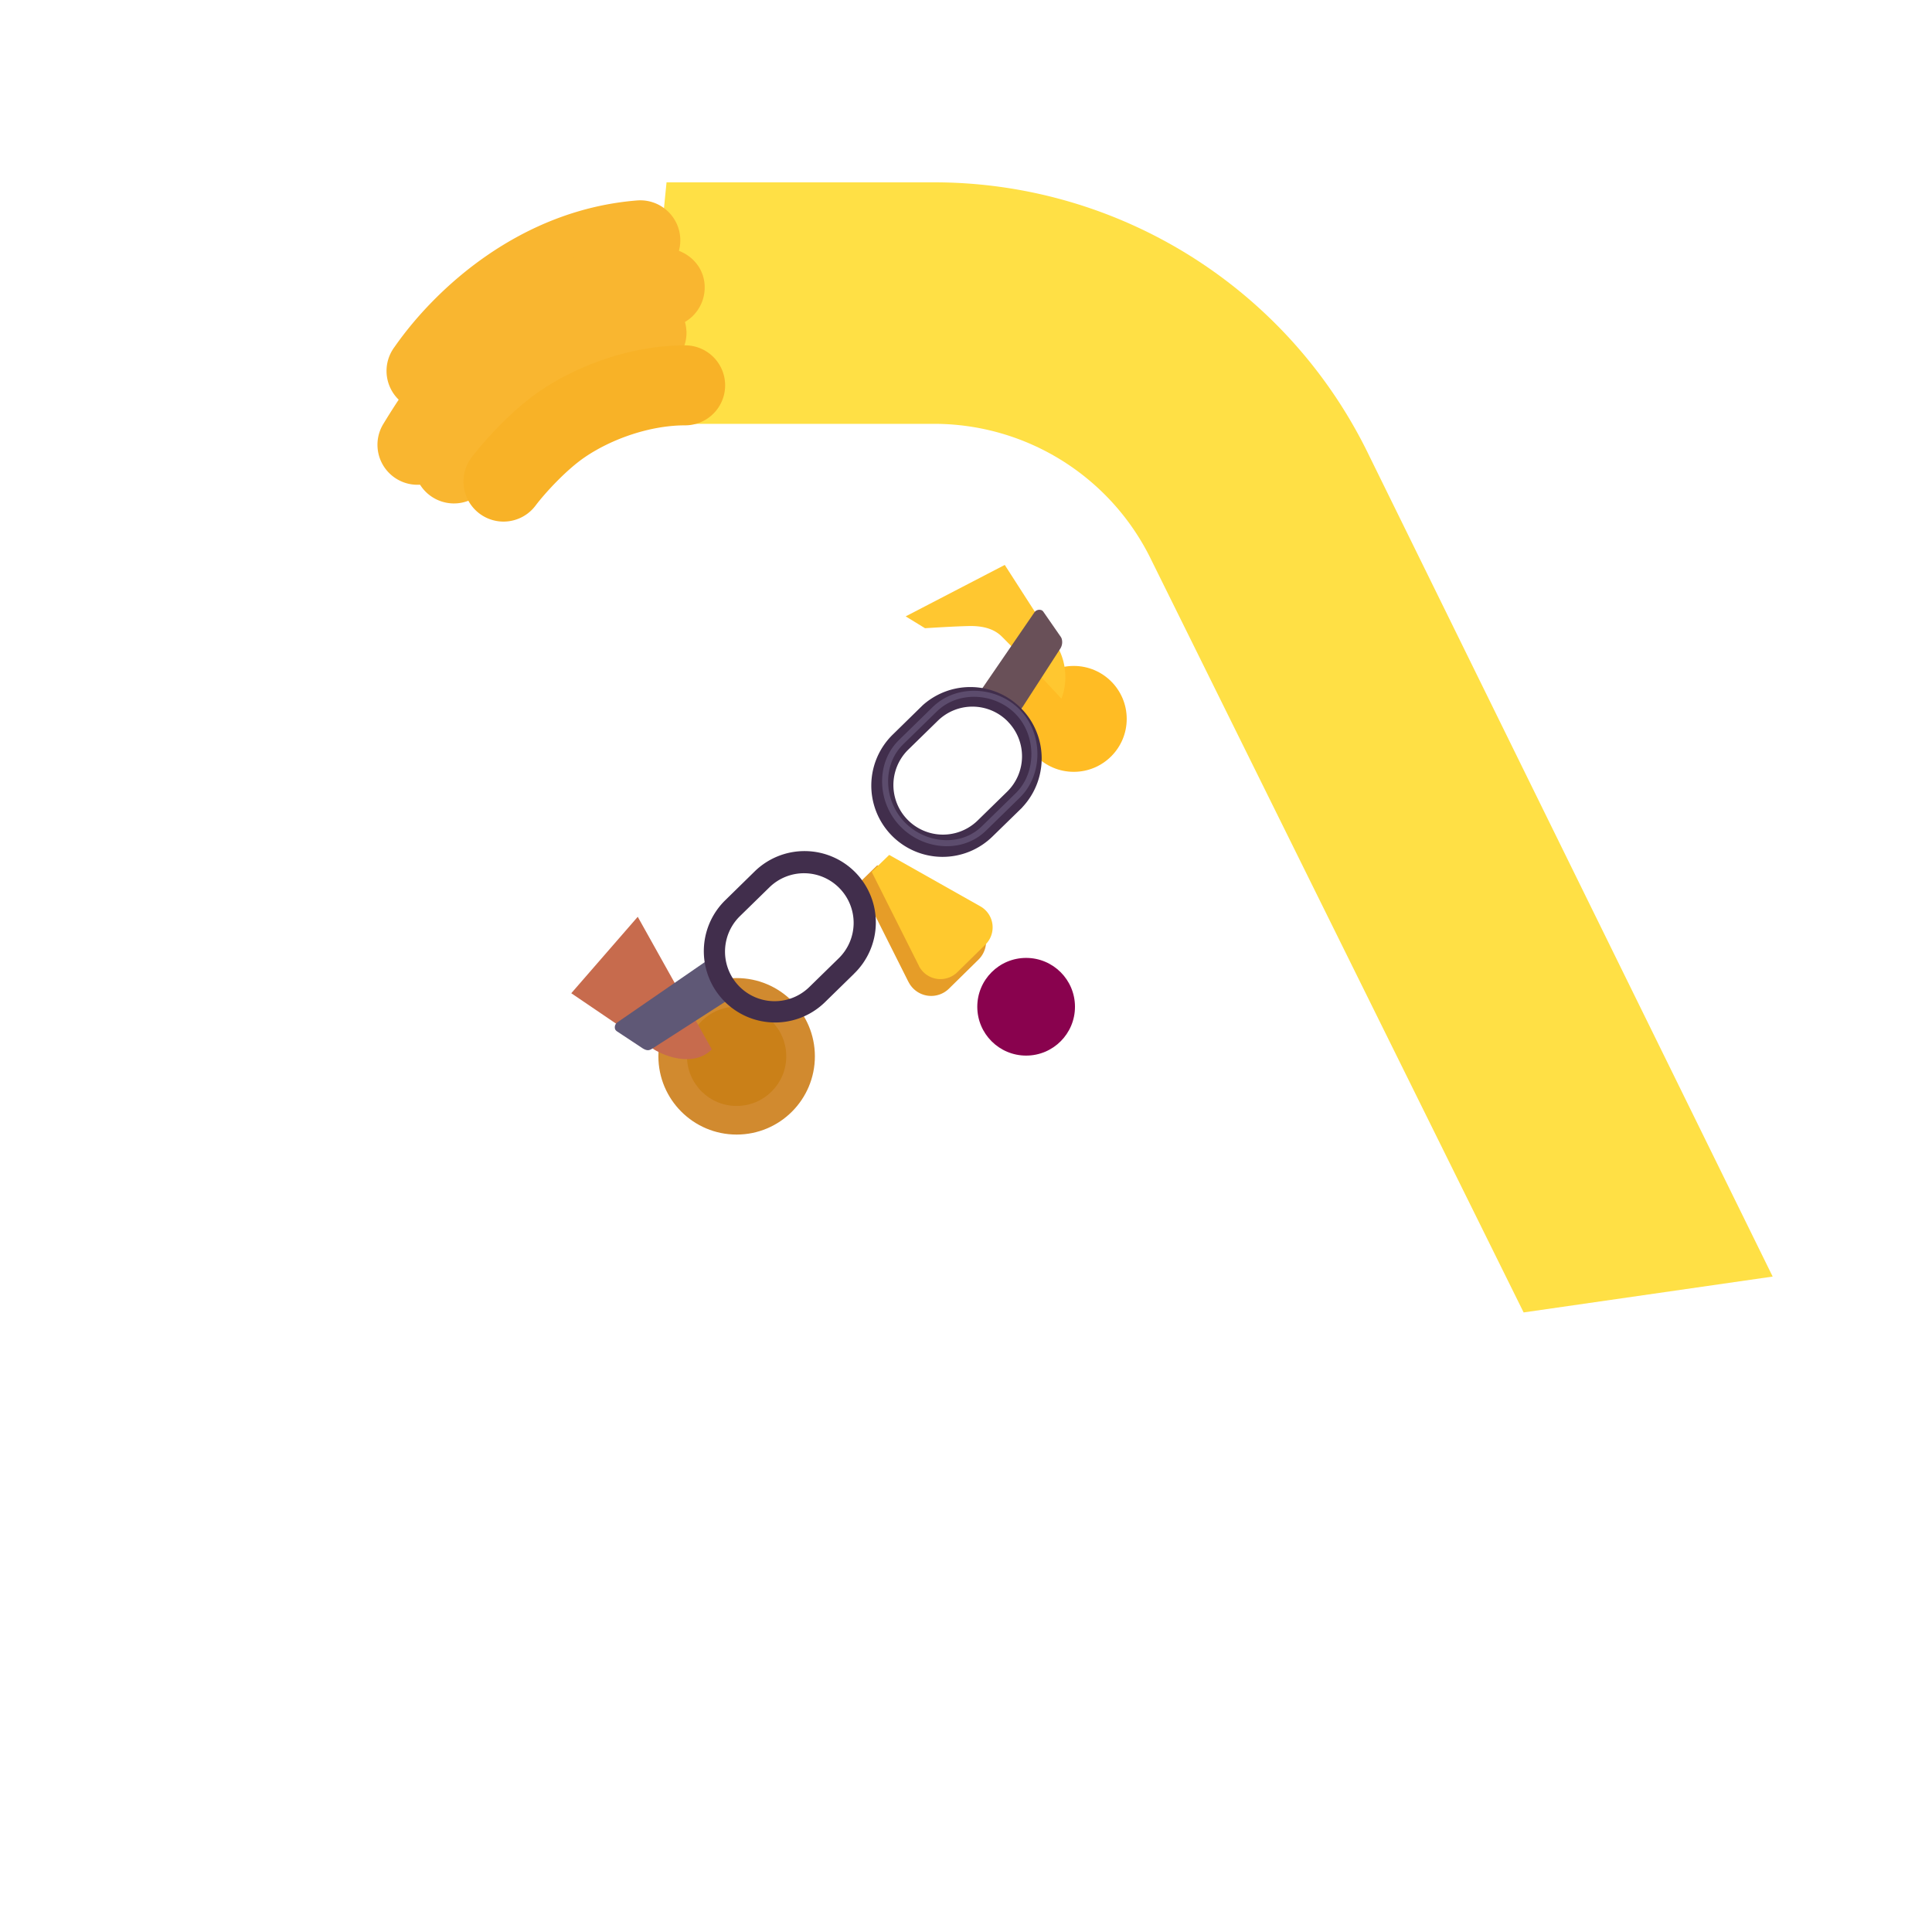 <svg xmlns="http://www.w3.org/2000/svg" width="3em" height="3em" viewBox="0 0 32 32"><g fill="none"><g filter="url(#)"><path fill="url(#)" d="M3.922 12.12c-.975 0-1.656.49-1.875.735v9.027h27.906v-8.87l-.003-.004c-.623-.545-1.015-.887-2.2-.887c-.906 0-1.67.67-2.05 1.003c-.261.225-.94.637-1.864.637s-1.469-.406-2.07-.906c-.27-.223-.952-.734-1.914-.734c-.963 0-1.857.666-2.165 1c-.244.224-.718.64-1.87.64c-.794 0-1.396-.35-1.614-.562c-.37-.36-1.133-1.078-2.312-1.078c-.975 0-1.54.468-1.907.781s-1.006.89-2.093.89c-.985 0-1.585-.5-1.915-.774l-.007-.007c-.276-.296-1.072-.89-2.047-.89"/></g><g filter="url(#)"><path fill="#FFE045" d="M10.642 7.02h4.828a4 4 0 0 1 3.602 2.26l6.164 12.458l4.125-.594L22.674 7.54a8 8 0 0 0-7.204-4.52h-4.43z"/></g><path fill="url(#)" d="M17.313 16.543c-1.688 1.15-3.224 3.25-3.782 4.156c3.25 2.162 7.927 2.172 9.86 1.906l6.53-2.265c-.765-1.305-2.036-2.521-2.53-3l-5.407-2.376c-.937 0-2.562.141-4.672 1.579"/><path fill="url(#)" d="M17.313 16.543c-1.688 1.15-3.224 3.25-3.782 4.156c3.25 2.162 7.927 2.172 9.86 1.906l6.53-2.265c-.765-1.305-2.036-2.521-2.53-3l-5.407-2.376c-.937 0-2.562.141-4.672 1.579"/><path fill="url(#)" d="M17.313 16.543c-1.688 1.15-3.224 3.25-3.782 4.156c3.25 2.162 7.927 2.172 9.86 1.906l6.53-2.265c-.765-1.305-2.036-2.521-2.53-3l-5.407-2.376c-.937 0-2.562.141-4.672 1.579"/><path fill="url(#)" d="m12.973 19.261l-.614-.57l.235-.937l2.14 1.87c-.937.266-1.493-.13-1.761-.363"/><path fill="url(#)" d="m19.598 12.707l-.614-.668l-.785.73l1.664 1.91c.375-.843.047-1.633-.265-1.972"/><circle cx="17.785" cy="11.907" r="1.296" fill="url(#)"/><g filter="url(#)"><circle cx="17.785" cy="11.907" r=".877" fill="#FFBC24"/></g><circle cx="12.201" cy="17.496" r="1.296" fill="#D18A2F"/><circle cx="12.201" cy="17.496" r=".822" fill="#CA8018"/><path fill="#C76B4D" d="m10.83 17.38l-1.368-.929l1.101-1.266l1.227 2.196c-.294.294-.763.122-.96 0"/><path fill="url(#)" d="m10.83 17.38l-1.368-.929l1.101-1.266l1.227 2.196c-.294.294-.763.122-.96 0"/><path fill="url(#)" d="M10.509 16.006v-.766l4.562-4.82c.211-.01.662-.045.98-.05c.32-.007.465.097.544.175c.68.672 2.117 2.238 3.101 3.367c.934 1.071.732 2.466.328 2.977c-.609.77-2.003 2.354-3.14 3.054s-2.396-.01-2.883-.453c-.86-.773-2.672-2.403-3.047-2.734s-.453-.638-.445-.75"/><path fill="url(#)" d="M10.509 16.006v-.766l4.562-4.82c.211-.01.662-.045.98-.05c.32-.007.465.097.544.175c.68.672 2.117 2.238 3.101 3.367c.934 1.071.732 2.466.328 2.977c-.609.77-2.003 2.354-3.14 3.054s-2.396-.01-2.883-.453c-.86-.773-2.672-2.403-3.047-2.734s-.453-.638-.445-.75"/><g filter="url(#)"><path fill="#FFC730" d="m16.642 9.357l.859 1.336c.096.142.225.492.08.879a39 39 0 0 0-.986-1.027c-.079-.078-.224-.182-.543-.176c-.22.005-.504.022-.728.036h-.003l-.32-.196z"/></g><g filter="url(#)"><path fill="url(#)" d="M3.922 19.183c-.975 0-1.656.49-1.875.735v9.027h27.906v-8.871l-.003-.003c-.623-.545-1.015-.888-2.2-.888c-.906 0-1.67.67-2.05 1.003v.001c-.261.224-.94.637-1.864.637s-1.469-.406-2.07-.906c-.27-.224-.952-.735-1.914-.735c-.963 0-1.857.667-2.165 1c-.244.224-.718.64-1.87.64c-.794 0-1.396-.35-1.614-.562c-.37-.359-1.133-1.078-2.312-1.078c-.975 0-1.54.469-1.907.782c-.367.312-1.006.89-2.093.89c-.985 0-1.585-.5-1.915-.775l-.007-.006c-.276-.297-1.072-.89-2.047-.89"/></g><g filter="url(#)"><circle cx="16.996" cy="16.675" r=".809" stroke="url(#)" stroke-width=".2"/></g><circle cx="16.996" cy="16.675" r=".809" fill="#89024E"/><g filter="url(#)"><path fill="#E69D28" d="m15.047 16.264l-.821-1.636l.304-.296l1.588.896a.42.42 0 0 1 .088.667l-.488.48a.42.42 0 0 1-.67-.111"/></g><g filter="url(#)"><path fill="#FFC92E" d="m15.22 15.997l-.782-1.556l.29-.281l1.51.852a.4.4 0 0 1 .084.633l-.465.457a.4.4 0 0 1-.638-.105"/></g><path fill="url(#)" d="M14.576 13.47h.758v1.123h-.758z" transform="rotate(45.489 14.576 13.47)"/><path fill="url(#)" d="M14.576 13.47h.758v1.123h-.758z" transform="rotate(45.489 14.576 13.47)"/><path fill="#695058" d="M17.132 10.144a.1.1 0 0 1 .122-.036q.016.008.027.024l.292.421l.01.02a.2.2 0 0 1-.023.173l-.73 1.13l-.605-.41z"/><path fill="url(#)" d="M17.132 10.144a.1.1 0 0 1 .122-.036q.016.008.027.024l.292.421l.01.02a.2.2 0 0 1-.023.173l-.73 1.13l-.605-.41z"/><path fill="url(#)" d="M17.132 10.144a.1.1 0 0 1 .122-.036q.016.008.027.024l.292.421l.01.02a.2.2 0 0 1-.023.173l-.73 1.13l-.605-.41z"/><path fill="#5F5876" d="M10.81 17.364c-.046.03-.083.05-.165 0l-.428-.283a.1.1 0 0 1-.027-.03a.1.1 0 0 1 .039-.12l1.538-1.06l.27.705z"/><path fill="url(#)" d="M10.81 17.364c-.046.03-.083.05-.165 0l-.428-.283a.1.1 0 0 1-.027-.03a.1.1 0 0 1 .039-.12l1.538-1.06l.27.705z"/><path fill="url(#)" d="M10.81 17.364c-.046.03-.083.05-.165 0l-.428-.283a.1.1 0 0 1-.027-.03a.1.1 0 0 1 .039-.12l1.538-1.06l.27.705z"/><g filter="url(#)"><path fill="url(#)" d="M15.534 11.94a.821.821 0 1 1 1.147 1.175l-.487.476a.821.821 0 0 1-1.148-1.175z"/></g><path fill="#412E4C" fill-rule="evenodd" d="m16.933 13.373l-.488.476a1.181 1.181 0 1 1-1.65-1.69l.487-.477a1.182 1.182 0 0 1 1.65 1.69m-.238-1.42a.82.82 0 0 0-1.162-.013l-.487.476a.821.821 0 0 0 1.148 1.175l.487-.476a.82.82 0 0 0 .014-1.161" clip-rule="evenodd"/><g filter="url(#)"><path stroke="#5C4C6D" stroke-width=".1" d="M16.857 11.791c-.364-.373-1-.409-1.373-.045l-.559.546c-.373.364-.34.99.024 1.362c.363.373.976.431 1.348.068l.56-.547c.372-.363.364-1.012 0-1.384Z" clip-rule="evenodd"/></g><g filter="url(#)"><path fill="url(#)" d="M12.745 14.698a.821.821 0 0 1 1.147 1.175l-.487.476a.821.821 0 0 1-1.148-1.175z"/></g><path fill="#412E4C" fill-rule="evenodd" d="m14.144 16.13l-.488.477a1.181 1.181 0 0 1-1.65-1.69l.487-.477a1.181 1.181 0 1 1 1.65 1.69m-.238-1.418a.82.82 0 0 0-1.162-.014l-.487.476a.821.821 0 1 0 1.148 1.175l.487-.476a.82.82 0 0 0 .014-1.161" clip-rule="evenodd"/><g filter="url(#)"><path stroke="url(#)" stroke-width=".1" d="M14.077 14.586c-.364-.373-1-.41-1.373-.046l-.56.547c-.372.363-.34.99.024 1.362s.977.43 1.35.067l.559-.546c.372-.364.363-1.012 0-1.384Z" clip-rule="evenodd"/></g><path fill="url(#)" d="M9.102 16.088c-1.483-1.483-1.304-3.838.256-5.61l1.314-1.305c1.687-1.534 4.11-1.73 5.593-.248l.344.345a.217.217 0 0 1 0 .307l-6.856 6.856a.217.217 0 0 1-.307 0z"/><path fill="url(#)" d="M9.102 16.088c-1.483-1.483-1.304-3.838.256-5.61l1.314-1.305c1.687-1.534 4.11-1.73 5.593-.248l.344.345a.217.217 0 0 1 0 .307l-6.856 6.856a.217.217 0 0 1-.307 0z"/><path fill="url(#)" d="M9.102 16.088c-1.483-1.483-1.304-3.838.256-5.61l1.314-1.305c1.687-1.534 4.11-1.73 5.593-.248l.344.345a.217.217 0 0 1 0 .307l-6.856 6.856a.217.217 0 0 1-.307 0z"/><path fill="url(#)" fill-rule="evenodd" d="M9.936 4.433c-.557.042-1.037.1-1.262.157a.663.663 0 1 1-.324-1.285c.836-.21 1.78-.262 2.642-.262c.366 0 1.05.296 1.05.662a.66.66 0 0 1-.663.663c-.345 0-.9.023-1.443.065" clip-rule="evenodd"/><path fill="#F9B630" fill-rule="evenodd" d="M11.266 3.927a.663.663 0 0 1-.608.714c-1.395.11-2.487 1.076-3.036 1.863a.663.663 0 1 1-1.087-.758c.678-.972 2.085-2.272 4.018-2.426a.663.663 0 0 1 .713.607" clip-rule="evenodd"/><path fill="url(#)" fill-rule="evenodd" d="M11.266 3.927a.663.663 0 0 1-.608.714c-1.395.11-2.487 1.076-3.036 1.863a.663.663 0 1 1-1.087-.758c.678-.972 2.085-2.272 4.018-2.426a.663.663 0 0 1 .713.607" clip-rule="evenodd"/><path fill="#F9B630" fill-rule="evenodd" d="M11.67 4.709a.663.663 0 0 1-.607.713c-.639.05-1.95.359-2.427.803c-.482.448-.861 1.004-1.156 1.487a.662.662 0 1 1-1.131-.69c.314-.516.769-1.195 1.385-1.768c.62-.576 1.5-1.153 3.223-1.153c.366 0 .684.243.713.608" clip-rule="evenodd"/><path fill="url(#)" fill-rule="evenodd" d="M11.67 4.709a.663.663 0 0 1-.607.713c-.639.05-1.95.359-2.427.803c-.482.448-.861 1.004-1.156 1.487a.662.662 0 1 1-1.131-.69c.314-.516.769-1.195 1.385-1.768c.62-.576 1.5-1.153 3.223-1.153c.366 0 .684.243.713.608" clip-rule="evenodd"/><path fill="#F9B630" fill-rule="evenodd" d="M11.37 5.483a.663.663 0 0 1-.635.69c-1.184.05-2.098.941-2.665 1.871a.663.663 0 0 1-1.131-.69c.65-1.067 1.893-2.427 3.74-2.505a.663.663 0 0 1 .69.634" clip-rule="evenodd"/><path fill="url(#)" fill-rule="evenodd" d="M11.37 5.483a.663.663 0 0 1-.635.69c-1.184.05-2.098.941-2.665 1.871a.663.663 0 0 1-1.131-.69c.65-1.067 1.893-2.427 3.74-2.505a.663.663 0 0 1 .69.634" clip-rule="evenodd"/><g filter="url(#)"><path fill="#F8B227" fill-rule="evenodd" d="M11.348 7.045c-.585 0-1.22.227-1.659.526c-.31.21-.668.602-.82.805a.662.662 0 1 1-1.058-.8c.202-.266.661-.78 1.133-1.1c.63-.429 1.52-.756 2.404-.756a.662.662 0 1 1 0 1.325" clip-rule="evenodd"/></g><path fill="url(#)" d="M10.642 7.02h4.828a4 4 0 0 1 3.602 2.26l6.164 12.458l4.125-.594L22.674 7.54a8 8 0 0 0-7.204-4.52h-4.457z"/><defs><radialGradient id="" cx="0" cy="0" r="1" gradientTransform="rotate(-21.324 65.76 -32.348)scale(12.546 22.864)" gradientUnits="userSpaceOnUse"><stop offset=".172" stop-color="#F7B71E"/><stop offset="1" stop-color="#FFE344"/></radialGradient><radialGradient id="" cx="0" cy="0" r="1" gradientTransform="matrix(5.406 1.938 -3.918 10.933 16.64 17.668)" gradientUnits="userSpaceOnUse"><stop stop-color="#CC8810"/><stop offset="1" stop-color="#FEBC17" stop-opacity="0"/></radialGradient><radialGradient id="" cx="0" cy="0" r="1" gradientTransform="matrix(-.203 .594 -4.827 -1.651 22.031 14.886)" gradientUnits="userSpaceOnUse"><stop offset=".186" stop-color="#E8972A"/><stop offset="1" stop-color="#FBC72B" stop-opacity="0"/></radialGradient><radialGradient id="" cx="0" cy="0" r="1" gradientTransform="matrix(-.531 .617 -2.203 -1.897 13.602 18.808)" gradientUnits="userSpaceOnUse"><stop offset=".324" stop-color="#C36F27"/><stop offset="1" stop-color="#D58C44"/></radialGradient><radialGradient id="" cx="0" cy="0" r="1" gradientTransform="rotate(64.414 -.308 21.52)scale(2.044 .954)" gradientUnits="userSpaceOnUse"><stop offset=".379" stop-color="#FFC030"/><stop offset="1" stop-color="#FFA319"/></radialGradient><radialGradient id="" cx="0" cy="0" r="1" gradientTransform="matrix(-1.125 -2.109 1.239 -.661 18.703 12.605)" gradientUnits="userSpaceOnUse"><stop offset=".701" stop-color="#FFC930"/><stop offset="1" stop-color="#F0B61B"/></radialGradient><radialGradient id="" cx="0" cy="0" r="1" gradientTransform="matrix(-.961 .571 -1.334 -2.247 11.587 16.972)" gradientUnits="userSpaceOnUse"><stop offset=".305" stop-color="#C65633"/><stop offset="1" stop-color="#C65633" stop-opacity="0"/></radialGradient><radialGradient id="" cx="0" cy="0" r="1" gradientTransform="rotate(119.258 4.442 12.471)scale(6.842 7.908)" gradientUnits="userSpaceOnUse"><stop offset=".266" stop-color="#F0AF33" stop-opacity="0"/><stop offset=".697" stop-color="#C68723"/><stop offset=".944" stop-color="#C86F29"/></radialGradient><radialGradient id="" cx="0" cy="0" r="1" gradientTransform="rotate(90.613 .826 14.098)scale(.287 .604)" gradientUnits="userSpaceOnUse"><stop offset=".649" stop-color="#453B50"/><stop offset="1" stop-color="#453B50" stop-opacity="0"/></radialGradient><radialGradient id="" cx="0" cy="0" r="1" gradientTransform="matrix(-2.984 -2.848 4.158 -4.355 14.232 11.81)" gradientUnits="userSpaceOnUse"><stop stop-color="#58A9FA"/><stop offset="1" stop-color="#287ED9"/></radialGradient><radialGradient id="" cx="0" cy="0" r="1" gradientTransform="matrix(-6.623 -2.713 4.395 -10.732 14.707 12.555)" gradientUnits="userSpaceOnUse"><stop offset=".365" stop-color="#3E81B3" stop-opacity="0"/><stop offset="1" stop-color="#3560C1"/></radialGradient><radialGradient id="" cx="0" cy="0" r="1" gradientTransform="rotate(-166.638 8.089 5.416)scale(6.579 6.858)" gradientUnits="userSpaceOnUse"><stop offset=".729" stop-color="#3E81B3" stop-opacity="0"/><stop offset="1" stop-color="#5C86B9"/></radialGradient><radialGradient id="" cx="0" cy="0" r="1" gradientTransform="rotate(146.787 3.543 4.261)scale(3.438 1.602)" gradientUnits="userSpaceOnUse"><stop offset=".402" stop-color="#CE893E"/><stop offset="1" stop-color="#FAB730" stop-opacity="0"/></radialGradient><radialGradient id="" cx="0" cy="0" r="1" gradientTransform="matrix(-2.76 2.133 -1.049 -1.358 8.58 7.008)" gradientUnits="userSpaceOnUse"><stop offset=".402" stop-color="#CE893E"/><stop offset="1" stop-color="#FAB730" stop-opacity="0"/></radialGradient><radialGradient id="" cx="0" cy="0" r="1" gradientTransform="rotate(144.615 3.365 5.177)scale(3.292 1.58)" gradientUnits="userSpaceOnUse"><stop offset=".402" stop-color="#CE893E"/><stop offset="1" stop-color="#FAB730" stop-opacity="0"/></radialGradient><radialGradient id="" cx="0" cy="0" r="1" gradientTransform="matrix(5.125 .375 -.218 2.976 10.642 4.082)" gradientUnits="userSpaceOnUse"><stop offset=".344" stop-color="#F9B630"/><stop offset="1" stop-color="#F9B630" stop-opacity="0"/></radialGradient><linearGradient id="" x1="26.833" x2="2.047" y1="16.537" y2="16.537" gradientUnits="userSpaceOnUse"><stop stop-color="#40AAFE"/><stop offset="1" stop-color="#3EA5FE"/></linearGradient><linearGradient id="" x1="19.806" x2="14.824" y1="14.41" y2="20.02" gradientUnits="userSpaceOnUse"><stop stop-color="#FFE245"/><stop offset="1" stop-color="#DF8738"/></linearGradient><linearGradient id="" x1="26.833" x2="2.047" y1="23.599" y2="23.599" gradientUnits="userSpaceOnUse"><stop stop-color="#3F90F0"/><stop offset="1" stop-color="#4184E7"/></linearGradient><linearGradient id="" x1="17.219" x2="17.188" y1="17.605" y2="15.699" gradientUnits="userSpaceOnUse"><stop stop-color="#F5BA3A"/><stop offset="1" stop-color="#F5BA3A" stop-opacity="0"/></linearGradient><linearGradient id="" x1="14.945" x2="14.954" y1="13.643" y2="14.593" gradientUnits="userSpaceOnUse"><stop stop-color="#52475D"/><stop offset="1" stop-color="#413251"/></linearGradient><linearGradient id="" x1="16.734" x2="16.848" y1="10.668" y2="10.746" gradientUnits="userSpaceOnUse"><stop offset=".354" stop-color="#654748"/><stop offset="1" stop-color="#654748" stop-opacity="0"/></linearGradient><linearGradient id="" x1="17.383" x2="17.301" y1="11.086" y2="11.03" gradientUnits="userSpaceOnUse"><stop stop-color="#6A5B65"/><stop offset="1" stop-color="#6A5B65" stop-opacity="0"/></linearGradient><linearGradient id="" x1="11.422" x2="11.305" y1="17.011" y2="16.828" gradientUnits="userSpaceOnUse"><stop offset=".145" stop-color="#4F3B6A"/><stop offset="1" stop-color="#605976" stop-opacity="0"/></linearGradient><linearGradient id="" x1="10.984" x2="11.027" y1="16.383" y2="16.453" gradientUnits="userSpaceOnUse"><stop stop-color="#6A6373"/><stop offset="1" stop-color="#6A6373" stop-opacity="0"/></linearGradient><linearGradient id="" x1="16.766" x2="15.219" y1="12.136" y2="13.652" gradientUnits="userSpaceOnUse"><stop stop-color="#489BE1"/><stop offset="1" stop-color="#4799EA"/></linearGradient><linearGradient id="" x1="13.977" x2="12.43" y1="14.894" y2="16.41" gradientUnits="userSpaceOnUse"><stop stop-color="#3387E0"/><stop offset="1" stop-color="#2F81CB"/></linearGradient><linearGradient id="" x1="14.269" x2="12.127" y1="14.597" y2="16.643" gradientUnits="userSpaceOnUse"><stop offset=".096" stop-color="#5F5669"/><stop offset=".322" stop-color="#5F5669" stop-opacity="0"/><stop offset=".768" stop-color="#5F5669"/></linearGradient><linearGradient id="" x1="8.172" x2="10.922" y1="3.826" y2="3.564" gradientUnits="userSpaceOnUse"><stop stop-color="#E7B631"/><stop offset="1" stop-color="#FAB730"/></linearGradient><filter id="" width="28.306" height="9.762" x="1.847" y="12.121" color-interpolation-filters="sRGB" filterUnits="userSpaceOnUse"><feFlood flood-opacity="0" result="BackgroundImageFix"/><feBlend in="SourceGraphic" in2="BackgroundImageFix" result="shape"/><feColorMatrix in="SourceAlpha" result="hardAlpha" values="0 0 0 0 0 0 0 0 0 0 0 0 0 0 0 0 0 0 127 0"/><feOffset dx="-.2"/><feGaussianBlur stdDeviation=".5"/><feComposite in2="hardAlpha" k2="-1" k3="1" operator="arithmetic"/><feColorMatrix values="0 0 0 0 0.325 0 0 0 0 0.729 0 0 0 0 1 0 0 0 1 0"/><feBlend in2="shape" result="effect1_innerShadow_3987_23149"/><feColorMatrix in="SourceAlpha" result="hardAlpha" values="0 0 0 0 0 0 0 0 0 0 0 0 0 0 0 0 0 0 127 0"/><feOffset dx=".2"/><feGaussianBlur stdDeviation=".5"/><feComposite in2="hardAlpha" k2="-1" k3="1" operator="arithmetic"/><feColorMatrix values="0 0 0 0 0.247 0 0 0 0 0.584 0 0 0 0 0.855 0 0 0 1 0"/><feBlend in2="effect1_innerShadow_3987_23149" result="effect2_innerShadow_3987_23149"/></filter><filter id="" width="19.969" height="19.969" x="10.642" y="1.769" color-interpolation-filters="sRGB" filterUnits="userSpaceOnUse"><feFlood flood-opacity="0" result="BackgroundImageFix"/><feBlend in="SourceGraphic" in2="BackgroundImageFix" result="shape"/><feColorMatrix in="SourceAlpha" result="hardAlpha" values="0 0 0 0 0 0 0 0 0 0 0 0 0 0 0 0 0 0 127 0"/><feOffset dx="1.25" dy="-1.25"/><feGaussianBlur stdDeviation="1"/><feComposite in2="hardAlpha" k2="-1" k3="1" operator="arithmetic"/><feColorMatrix values="0 0 0 0 0.984 0 0 0 0 0.647 0 0 0 0 0.094 0 0 0 1 0"/><feBlend in2="shape" result="effect1_innerShadow_3987_23149"/><feColorMatrix in="SourceAlpha" result="hardAlpha" values="0 0 0 0 0 0 0 0 0 0 0 0 0 0 0 0 0 0 127 0"/><feOffset dx=".25" dy="-.5"/><feGaussianBlur stdDeviation=".5"/><feComposite in2="hardAlpha" k2="-1" k3="1" operator="arithmetic"/><feColorMatrix values="0 0 0 0 0.835 0 0 0 0 0.518 0 0 0 0 0.224 0 0 0 1 0"/><feBlend in2="effect1_innerShadow_3987_23149" result="effect2_innerShadow_3987_23149"/></filter><filter id="" width="2.053" height="2.053" x="16.759" y="10.88" color-interpolation-filters="sRGB" filterUnits="userSpaceOnUse"><feFlood flood-opacity="0" result="BackgroundImageFix"/><feBlend in="SourceGraphic" in2="BackgroundImageFix" result="shape"/><feGaussianBlur result="effect1_foregroundBlur_3987_23149" stdDeviation=".075"/></filter><filter id="" width="2.645" height="2.414" x="15.001" y="9.157" color-interpolation-filters="sRGB" filterUnits="userSpaceOnUse"><feFlood flood-opacity="0" result="BackgroundImageFix"/><feBlend in="SourceGraphic" in2="BackgroundImageFix" result="shape"/><feColorMatrix in="SourceAlpha" result="hardAlpha" values="0 0 0 0 0 0 0 0 0 0 0 0 0 0 0 0 0 0 127 0"/><feOffset dy="-.2"/><feGaussianBlur stdDeviation=".2"/><feComposite in2="hardAlpha" k2="-1" k3="1" operator="arithmetic"/><feColorMatrix values="0 0 0 0 0.816 0 0 0 0 0.459 0 0 0 0 0.039 0 0 0 1 0"/><feBlend in2="shape" result="effect1_innerShadow_3987_23149"/></filter><filter id="" width="28.306" height="9.762" x="1.847" y="19.183" color-interpolation-filters="sRGB" filterUnits="userSpaceOnUse"><feFlood flood-opacity="0" result="BackgroundImageFix"/><feBlend in="SourceGraphic" in2="BackgroundImageFix" result="shape"/><feColorMatrix in="SourceAlpha" result="hardAlpha" values="0 0 0 0 0 0 0 0 0 0 0 0 0 0 0 0 0 0 127 0"/><feOffset dx="-.2"/><feGaussianBlur stdDeviation=".15"/><feComposite in2="hardAlpha" k2="-1" k3="1" operator="arithmetic"/><feColorMatrix values="0 0 0 0 0.302 0 0 0 0 0.58 0 0 0 0 0.875 0 0 0 1 0"/><feBlend in2="shape" result="effect1_innerShadow_3987_23149"/><feColorMatrix in="SourceAlpha" result="hardAlpha" values="0 0 0 0 0 0 0 0 0 0 0 0 0 0 0 0 0 0 127 0"/><feOffset dx=".2"/><feGaussianBlur stdDeviation=".15"/><feComposite in2="hardAlpha" k2="-1" k3="1" operator="arithmetic"/><feColorMatrix values="0 0 0 0 0.208 0 0 0 0 0.482 0 0 0 0 0.773 0 0 0 1 0"/><feBlend in2="effect1_innerShadow_3987_23149" result="effect2_innerShadow_3987_23149"/></filter><filter id="" width="2.217" height="2.217" x="15.887" y="15.567" color-interpolation-filters="sRGB" filterUnits="userSpaceOnUse"><feFlood flood-opacity="0" result="BackgroundImageFix"/><feBlend in="SourceGraphic" in2="BackgroundImageFix" result="shape"/><feGaussianBlur result="effect1_foregroundBlur_3987_23149" stdDeviation=".1"/></filter><filter id="" width="3.106" height="3.164" x="13.726" y="13.832" color-interpolation-filters="sRGB" filterUnits="userSpaceOnUse"><feFlood flood-opacity="0" result="BackgroundImageFix"/><feBlend in="SourceGraphic" in2="BackgroundImageFix" result="shape"/><feGaussianBlur result="effect1_foregroundBlur_3987_23149" stdDeviation=".25"/></filter><filter id="" width="2.203" height="2.458" x="14.338" y="13.86" color-interpolation-filters="sRGB" filterUnits="userSpaceOnUse"><feFlood flood-opacity="0" result="BackgroundImageFix"/><feBlend in="SourceGraphic" in2="BackgroundImageFix" result="shape"/><feColorMatrix in="SourceAlpha" result="hardAlpha" values="0 0 0 0 0 0 0 0 0 0 0 0 0 0 0 0 0 0 127 0"/><feOffset dx=".1" dy="-.3"/><feGaussianBlur stdDeviation=".3"/><feComposite in2="hardAlpha" k2="-1" k3="1" operator="arithmetic"/><feColorMatrix values="0 0 0 0 0.906 0 0 0 0 0.624 0 0 0 0 0.2 0 0 0 1 0"/><feBlend in2="shape" result="effect1_innerShadow_3987_23149"/><feGaussianBlur result="effect2_foregroundBlur_3987_23149" stdDeviation=".05"/></filter><filter id="" width="2.23" height="2.219" x="14.699" y="11.706" color-interpolation-filters="sRGB" filterUnits="userSpaceOnUse"><feFlood flood-opacity="0" result="BackgroundImageFix"/><feBlend in="SourceGraphic" in2="BackgroundImageFix" result="shape"/><feColorMatrix in="SourceAlpha" result="hardAlpha" values="0 0 0 0 0 0 0 0 0 0 0 0 0 0 0 0 0 0 127 0"/><feOffset/><feGaussianBlur stdDeviation=".075"/><feComposite in2="hardAlpha" k2="-1" k3="1" operator="arithmetic"/><feColorMatrix values="0 0 0 0 0.075 0 0 0 0 0.408 0 0 0 0 0.757 0 0 0 1 0"/><feBlend in2="shape" result="effect1_innerShadow_3987_23149"/><feColorMatrix in="SourceAlpha" result="hardAlpha" values="0 0 0 0 0 0 0 0 0 0 0 0 0 0 0 0 0 0 127 0"/><feOffset dx="-.1" dy=".1"/><feGaussianBlur stdDeviation=".1"/><feComposite in2="hardAlpha" k2="-1" k3="1" operator="arithmetic"/><feColorMatrix values="0 0 0 0 0.325 0 0 0 0 0.631 0 0 0 0 0.882 0 0 0 1 0"/><feBlend in2="effect1_innerShadow_3987_23149" result="effect2_innerShadow_3987_23149"/></filter><filter id="" width="2.872" height="2.875" x="14.46" y="11.291" color-interpolation-filters="sRGB" filterUnits="userSpaceOnUse"><feFlood flood-opacity="0" result="BackgroundImageFix"/><feBlend in="SourceGraphic" in2="BackgroundImageFix" result="shape"/><feGaussianBlur result="effect1_foregroundBlur_3987_23149" stdDeviation=".075"/></filter><filter id="" width="2.23" height="2.219" x="11.909" y="14.464" color-interpolation-filters="sRGB" filterUnits="userSpaceOnUse"><feFlood flood-opacity="0" result="BackgroundImageFix"/><feBlend in="SourceGraphic" in2="BackgroundImageFix" result="shape"/><feColorMatrix in="SourceAlpha" result="hardAlpha" values="0 0 0 0 0 0 0 0 0 0 0 0 0 0 0 0 0 0 127 0"/><feOffset/><feGaussianBlur stdDeviation=".075"/><feComposite in2="hardAlpha" k2="-1" k3="1" operator="arithmetic"/><feColorMatrix values="0 0 0 0 0.075 0 0 0 0 0.408 0 0 0 0 0.757 0 0 0 1 0"/><feBlend in2="shape" result="effect1_innerShadow_3987_23149"/><feColorMatrix in="SourceAlpha" result="hardAlpha" values="0 0 0 0 0 0 0 0 0 0 0 0 0 0 0 0 0 0 127 0"/><feOffset dx="-.1" dy=".1"/><feGaussianBlur stdDeviation=".05"/><feComposite in2="hardAlpha" k2="-1" k3="1" operator="arithmetic"/><feColorMatrix values="0 0 0 0 0.282 0 0 0 0 0.565 0 0 0 0 0.855 0 0 0 1 0"/><feBlend in2="effect1_innerShadow_3987_23149" result="effect2_innerShadow_3987_23149"/></filter><filter id="" width="2.872" height="2.875" x="11.68" y="14.086" color-interpolation-filters="sRGB" filterUnits="userSpaceOnUse"><feFlood flood-opacity="0" result="BackgroundImageFix"/><feBlend in="SourceGraphic" in2="BackgroundImageFix" result="shape"/><feGaussianBlur result="effect1_foregroundBlur_3987_23149" stdDeviation=".075"/></filter><filter id="" width="4.333" height="3.319" x="7.677" y="5.32" color-interpolation-filters="sRGB" filterUnits="userSpaceOnUse"><feFlood flood-opacity="0" result="BackgroundImageFix"/><feBlend in="SourceGraphic" in2="BackgroundImageFix" result="shape"/><feColorMatrix in="SourceAlpha" result="hardAlpha" values="0 0 0 0 0 0 0 0 0 0 0 0 0 0 0 0 0 0 127 0"/><feOffset dy="-.4"/><feGaussianBlur stdDeviation=".25"/><feComposite in2="hardAlpha" k2="-1" k3="1" operator="arithmetic"/><feColorMatrix values="0 0 0 0 0.878 0 0 0 0 0.561 0 0 0 0 0.192 0 0 0 1 0"/><feBlend in2="shape" result="effect1_innerShadow_3987_23149"/></filter></defs></g></svg>